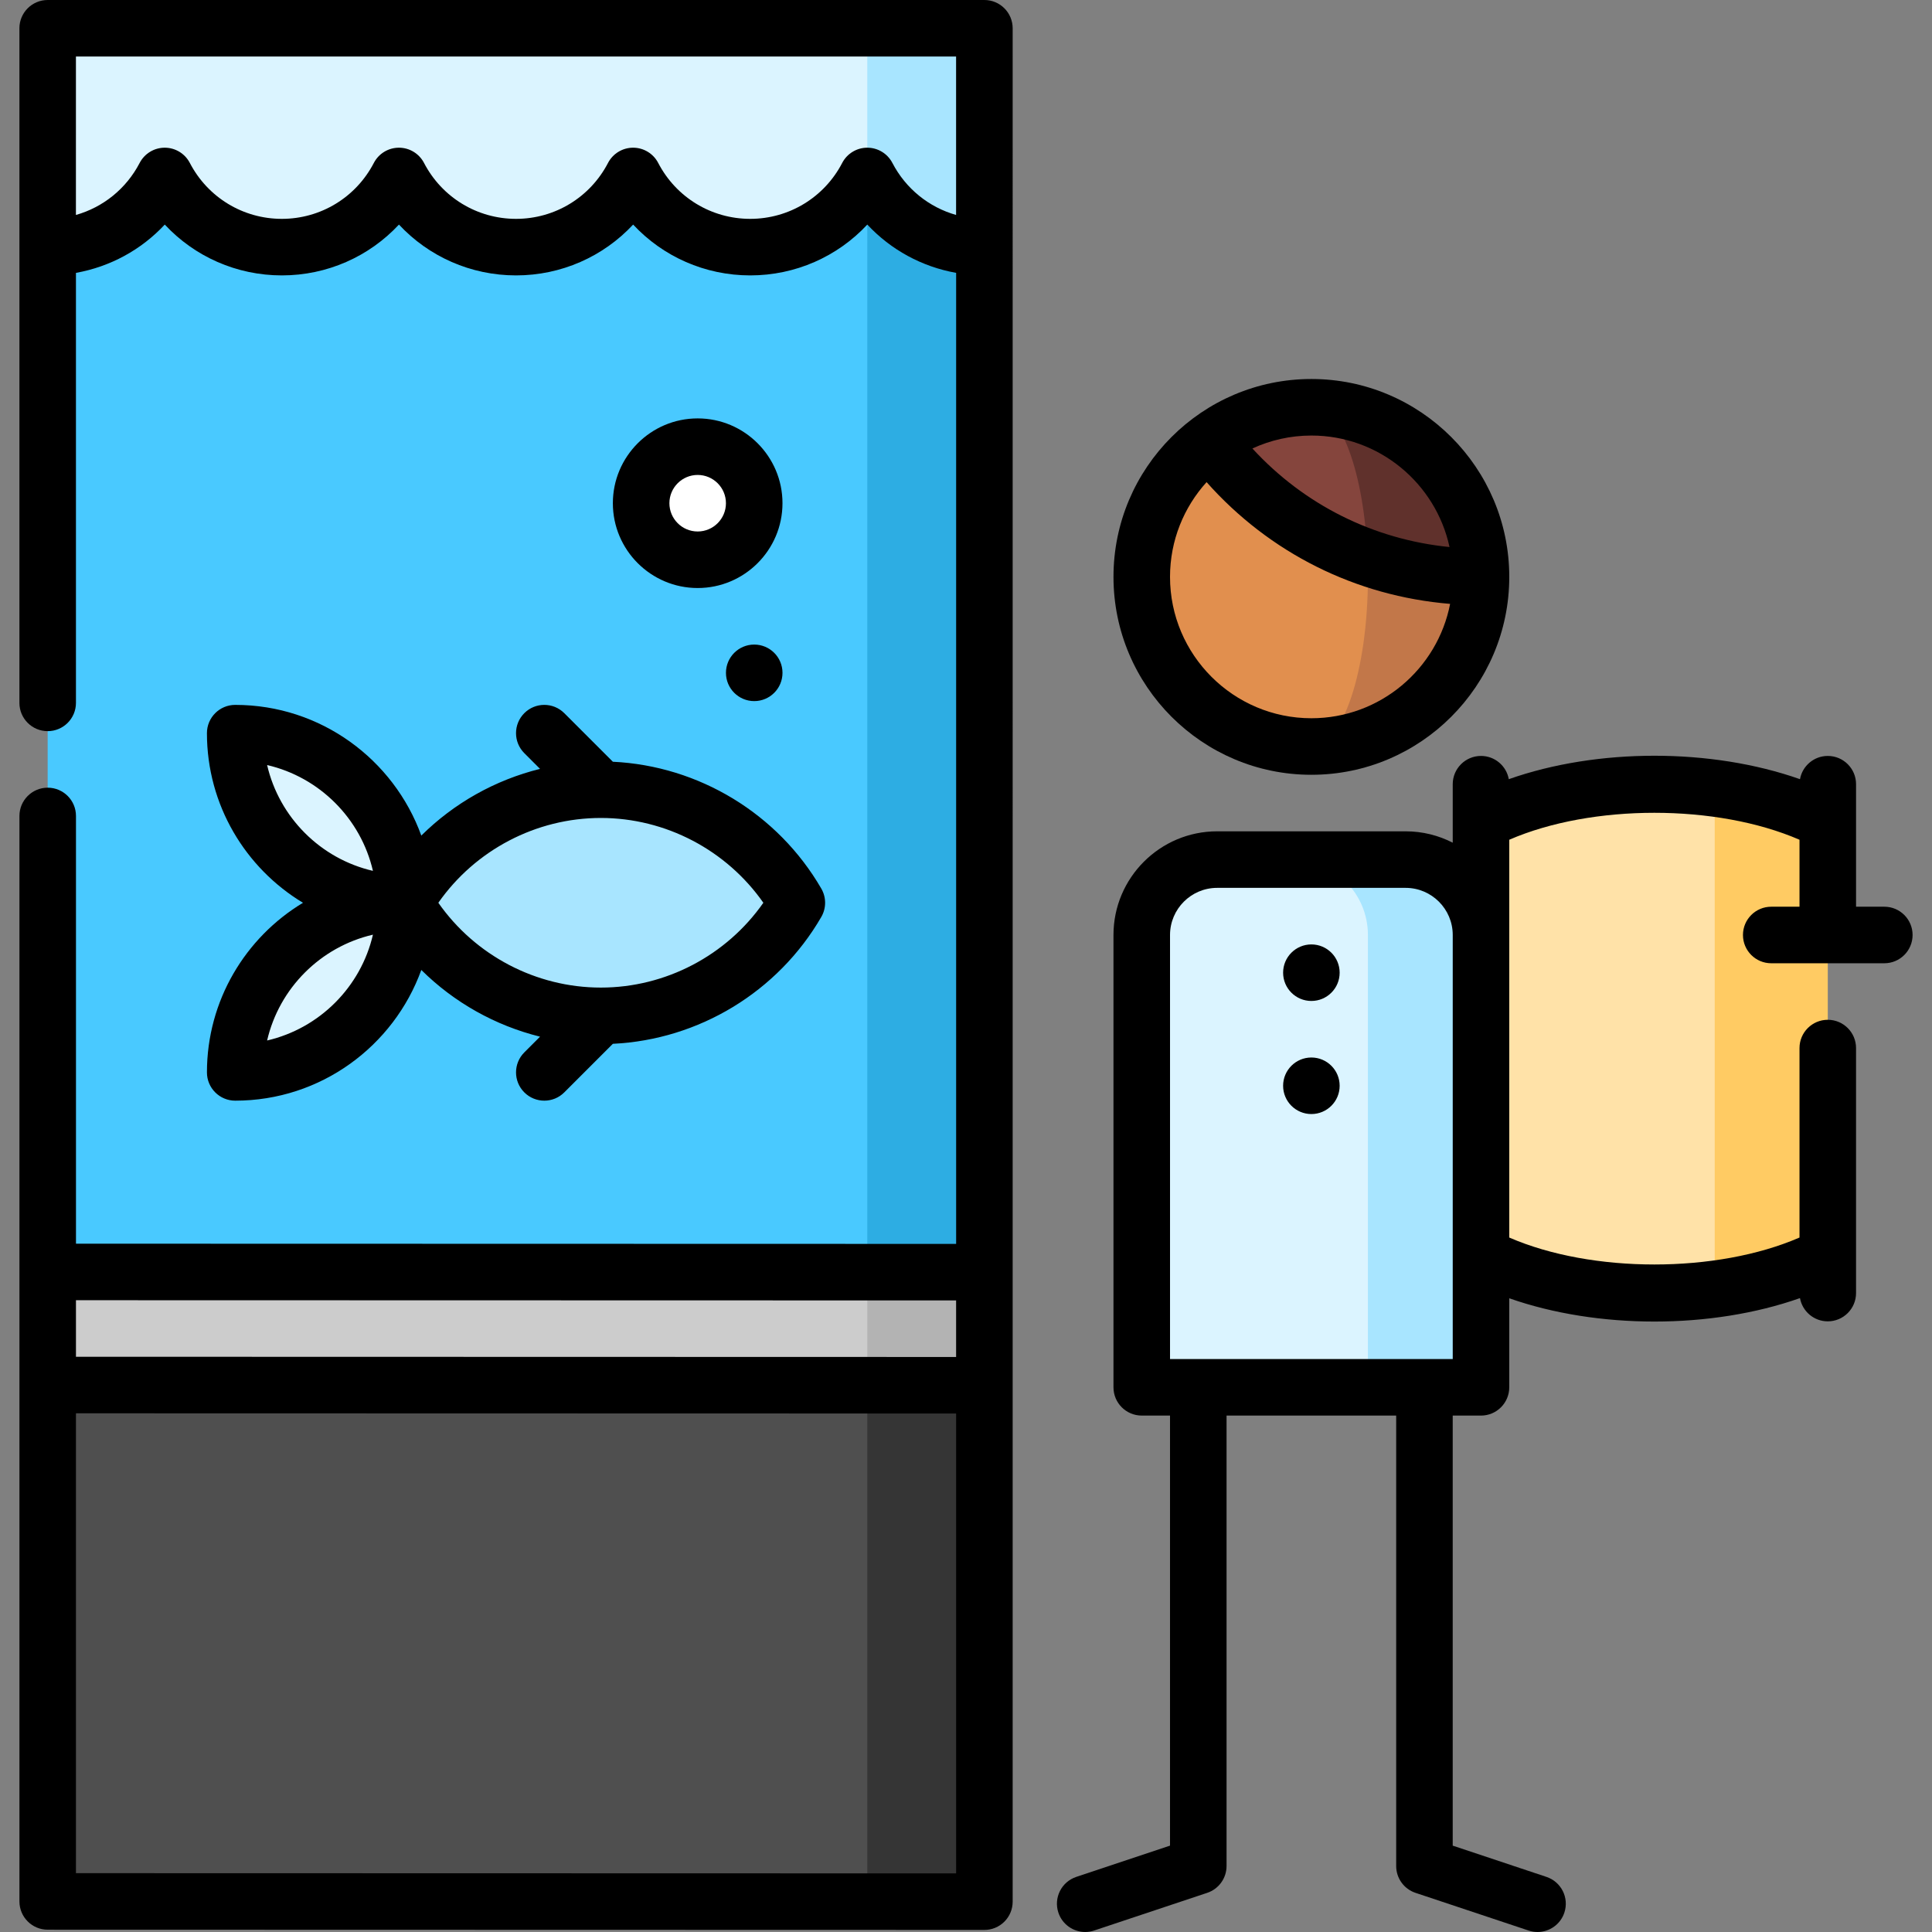 <?xml version="1.0" encoding="iso-8859-1"?>
<!-- Generator: Adobe Illustrator 19.0.0, SVG Export Plug-In . SVG Version: 6.00 Build 0)  -->
<svg version="1.1" id="Capa_1" xmlns="http://www.w3.org/2000/svg" xmlns:xlink="http://www.w3.org/1999/xlink" x="0px" y="0px"
	 viewBox="0 0 512 512" style="enable-background:new 0 0 512 512;" xml:space="preserve">
<rect x="0" y="0" width="512" height="512" fill="#808080" stroke="none"/>
<path style="fill:#FFCB63;" d="M484.382,217.813V332.69c-8.601,4.505-18.99,7.482-29.968,8.94l-29.968-66.379l29.968-66.379
	C465.392,210.331,475.781,213.308,484.382,217.813z"/>
<path style="fill:#FFE2A8;" d="M454.414,208.872V341.63c-21.447,2.847-45.132-0.13-61.934-8.94V217.813
	C409.283,209.002,432.967,206.025,454.414,208.872z"/>
<path style="fill:#A8E5FF;" d="M372.502,227.802h-29.968l19.979,139.85h29.968V247.781
	C392.48,236.747,383.535,227.802,372.502,227.802z"/>
<path style="fill:#DBF4FF;" d="M342.534,227.802h-19.979c-11.034,0-19.979,8.944-19.979,19.979l-0.002,119.872h59.938V247.781
	C362.513,236.747,353.567,227.802,342.534,227.802z"/>
<path style="fill:#C27749;" d="M361.606,137.446l-14.077,60.388c24.826,0,44.952-20.125,44.952-44.952L361.606,137.446z"/>
<path style="fill:#E18F4E;" d="M362.513,152.882c0-5.423-0.321-10.623-0.907-15.436l-41.051-20.524
	c-10.916,8.201-17.978,21.255-17.978,35.96c0,24.826,20.125,44.952,44.952,44.952C355.804,197.834,362.513,177.709,362.513,152.882z
	"/>
<path style="fill:#60312C;" d="M347.529,107.93l14.883,39.789c9.403,3.337,19.522,5.162,30.069,5.162
	C392.48,128.056,372.355,107.93,347.529,107.93z"/>
<path style="fill:#85453D;" d="M347.529,107.93c-10.121,0-19.46,3.346-26.974,8.992c10.521,14.005,25.039,24.829,41.856,30.798
	C361.558,125.327,355.221,107.93,347.529,107.93z"/>
<circle cx="347.53" cy="257.774" r="7.492"/>
<circle cx="347.53" cy="287.742" r="7.492"/>
<path d="M347.529,205.326c28.918,0,52.444-23.526,52.444-52.444s-23.526-52.444-52.444-52.444
	c-28.918,0-52.444,23.526-52.444,52.444S318.611,205.326,347.529,205.326z M384.14,144.971c-20.132-1.998-38.539-11.2-52.241-26.119
	c4.761-2.196,10.052-3.429,15.629-3.429C365.469,115.422,380.498,128.103,384.14,144.971z M319.757,127.77
	c16.674,18.783,39.534,30.212,64.538,32.264c-3.348,17.246-18.557,30.308-36.767,30.308c-20.656,0-37.46-16.804-37.46-37.46
	C310.069,143.23,313.74,134.419,319.757,127.77z"/>
<path d="M499.366,240.289h-7.492v-22.558c0-0.033,0-9.907,0-9.907c0-4.138-3.354-7.492-7.492-7.492
	c-3.682,0-6.737,2.658-7.367,6.159c-23.473-8.282-53.696-8.282-77.168,0c-0.629-3.5-3.685-6.159-7.367-6.159
	c-4.138,0-7.492,3.354-7.492,7.492v9.874c0,0.033,0,5.626,0,5.626c-3.749-1.922-7.991-3.015-12.487-3.015h-49.947
	c-15.148,0-27.471,12.323-27.471,27.471v119.872c0,4.138,3.354,7.492,7.492,7.492h7.492v113.973l-24.845,8.282
	c-3.926,1.309-6.047,5.552-4.739,9.477c1.047,3.14,3.97,5.125,7.106,5.125c0.785,0,1.584-0.125,2.37-0.387l29.968-9.989
	c3.06-1.02,5.123-3.883,5.123-7.107V375.145h44.952v119.372c0,3.225,2.064,6.087,5.123,7.107l29.968,9.989
	c0.786,0.262,1.584,0.387,2.37,0.387c3.137,0,6.06-1.986,7.106-5.125c1.309-3.925-0.813-8.168-4.739-9.477l-24.845-8.282V375.144
	h7.492c4.138,0,7.492-3.354,7.492-7.492v-23.595c11.706,4.112,25.082,6.168,38.459,6.168c13.426,0,26.847-2.074,38.584-6.214
	c0.629,3.501,3.685,6.159,7.367,6.159c4.138,0,7.492-3.354,7.492-7.492v-9.874c0-0.033,0-55.056,0-55.056
	c0-4.138-3.354-7.492-7.492-7.492s-7.492,3.354-7.492,7.492v50.212c-21.937,9.523-54.981,9.523-76.918,0V222.542
	c21.936-9.524,54.982-9.524,76.918,0v17.747h-7.492c-4.138,0-7.492,3.354-7.492,7.492c0,4.138,3.354,7.492,7.492,7.492h29.968
	c4.138,0,7.492-3.354,7.492-7.492C506.855,243.643,503.504,240.289,499.366,240.289z M310.069,360.161v-112.38
	c0-6.886,5.601-12.487,12.487-12.487h49.947c6.886,0,12.487,5.601,12.487,12.487v84.991c0,0.033,0,27.389,0,27.389H310.069z"/>
<polygon style="fill:#A8E5FF;" points="229.842,7.492 155.984,127.364 260.871,64.462 260.871,7.492 "/>
<polygon style="fill:#DBF4FF;" points="12.637,7.492 12.637,65.43 229.842,134.344 229.842,7.492 "/>
<path style="fill:#2DADE3;" d="M260.871,64.462v272.677l-90.963,59.936l59.936-351.473C235.668,56.81,247.376,64.462,260.871,64.462
	z"/>
<path style="fill:#49C9FF;" d="M198.813,64.462c-13.5,0-25.203-7.655-31.03-18.857c-5.827,11.202-17.53,18.857-31.03,18.857
	s-25.203-7.655-31.03-18.857c-5.827,11.202-17.53,18.857-31.03,18.857s-25.203-7.655-31.03-18.857
	c-5.827,11.202-17.53,18.857-31.03,18.857v272.616l217.209,59.997V45.605C224.016,56.806,212.311,64.462,198.813,64.462z"/>
<polygon style="fill:#B3B3B3;" points="260.871,337.139 230.903,337.139 122.519,442.027 260.871,367.107 "/>
<polygon style="fill:#CCCCCC;" points="229.842,337.139 12.637,337.078 12.637,367.046 122.519,442.027 229.842,367.107 "/>
<polygon style="fill:#353535;" points="229.842,367.101 170.968,435.531 229.842,503.961 260.871,503.961 260.871,367.101 "/>
<polygon style="fill:#4F4F4F;" points="12.637,367.055 12.637,503.915 229.842,503.961 229.842,367.101 "/>
<g>
	<path style="fill:#DBF4FF;" d="M107.286,239.244c0-24.824-20.127-44.952-44.952-44.952
		C62.334,219.116,82.461,239.244,107.286,239.244z"/>
	<path style="fill:#DBF4FF;" d="M62.334,284.196c24.824,0,44.952-20.127,44.952-44.952
		C82.461,239.244,62.334,259.371,62.334,284.196z"/>
</g>
<path style="fill:#A8E5FF;" d="M159.23,209.276c-22.201,0-41.571,12.058-51.944,29.968c10.374,17.91,29.743,29.968,51.944,29.968
	s41.571-12.058,51.944-29.968C200.801,221.334,181.431,209.276,159.23,209.276z"/>
<circle style="fill:#FFFFFF;" cx="184.894" cy="133.357" r="14.984"/>
<circle cx="199.878" cy="178.309" r="7.492"/>
<path d="M260.871,0H12.637C8.499,0,5.145,3.354,5.145,7.492V186.27c0,4.138,3.354,7.492,7.492,7.492s7.492-3.354,7.492-7.492V72.31
	c9.067-1.613,17.307-6.107,23.538-12.795c7.91,8.492,19.056,13.469,31.03,13.469s23.119-4.977,31.03-13.469
	c7.91,8.492,19.056,13.469,31.03,13.469s23.119-4.977,31.03-13.469c7.91,8.492,19.056,13.469,31.03,13.469
	s23.119-4.977,31.03-13.469c6.229,6.688,14.47,11.182,23.538,12.795v257.336l-233.25-0.057V216.238c0-4.138-3.354-7.492-7.492-7.492
	s-7.492,3.354-7.492,7.492V503.9c0,4.138,3.353,7.491,7.49,7.492l248.234,0.061h0.002c1.987,0,3.892-0.789,5.297-2.194
	c1.405-1.405,2.195-3.31,2.195-5.298V7.492C268.363,3.354,265.009,0,260.871,0z M236.488,43.177
	c-1.29-2.479-3.852-4.035-6.647-4.035s-5.357,1.555-6.647,4.035c-4.755,9.142-14.098,14.822-24.383,14.822
	s-19.627-5.68-24.383-14.822c-1.29-2.479-3.852-4.035-6.647-4.035c-2.795,0-5.357,1.555-6.647,4.035
	c-4.755,9.142-14.098,14.822-24.383,14.822s-19.627-5.68-24.383-14.822c-1.29-2.479-3.852-4.035-6.647-4.035
	s-5.357,1.555-6.647,4.035c-4.755,9.142-14.098,14.822-24.383,14.822s-19.627-5.68-24.383-14.822
	c-1.29-2.479-3.852-4.035-6.647-4.035s-5.357,1.555-6.647,4.035c-3.564,6.853-9.707,11.759-16.891,13.788V14.984h233.25v41.981
	C246.195,54.937,240.053,50.029,236.488,43.177z M253.379,344.629v14.984l-233.25-0.057v-14.984L253.379,344.629z M20.129,496.41
	V374.54l233.25,0.057v121.87L20.129,496.41z"/>
<path d="M54.842,284.196c0,4.138,3.354,7.492,7.492,7.492c22.667,0,42.01-14.462,49.318-34.638
	c8.686,8.612,19.587,14.737,31.466,17.678l-4.17,4.17c-2.926,2.926-2.926,7.67,0,10.595c1.462,1.462,3.38,2.195,5.297,2.195
	c1.917,0,3.835-0.731,5.297-2.195l12.874-12.874c22.778-1.088,43.732-13.754,55.239-33.619c1.346-2.323,1.346-5.187,0-7.511
	c-11.507-19.866-32.461-32.532-55.239-33.619l-12.874-12.874c-2.926-2.926-7.67-2.926-10.595,0c-2.926,2.926-2.926,7.67,0,10.595
	l4.17,4.17c-11.878,2.941-22.781,9.066-31.466,17.678c-7.308-20.175-26.651-34.637-49.318-34.637c-4.138,0-7.492,3.354-7.492,7.492
	c0,19.054,10.215,35.767,25.454,44.952C65.057,248.429,54.842,265.142,54.842,284.196z M159.23,216.768
	c17.18,0,33.3,8.512,43.067,22.476c-9.767,13.964-25.888,22.476-43.067,22.476s-33.3-8.511-43.067-22.476
	C125.93,225.279,142.051,216.768,159.23,216.768z M70.788,202.746c13.881,3.214,24.83,14.164,28.044,28.044
	C84.952,227.576,74.001,216.626,70.788,202.746z M98.832,247.698c-3.214,13.881-14.164,24.83-28.044,28.044
	C74.001,261.862,84.952,250.911,98.832,247.698z"/>
<path d="M207.366,133.357c0-12.394-10.082-22.476-22.476-22.476c-12.394,0-22.476,10.082-22.476,22.476s10.082,22.476,22.476,22.476
	C197.283,155.833,207.366,145.751,207.366,133.357z M177.398,133.357c0-4.132,3.36-7.492,7.492-7.492
	c4.132,0,7.492,3.36,7.492,7.492s-3.36,7.492-7.492,7.492C180.758,140.849,177.398,137.489,177.398,133.357z"/>
<g>
</g>
<g>
</g>
<g>
</g>
<g>
</g>
<g>
</g>
<g>
</g>
<g>
</g>
<g>
</g>
<g>
</g>
<g>
</g>
<g>
</g>
<g>
</g>
<g>
</g>
<g>
</g>
<g>
</g>
</svg>
